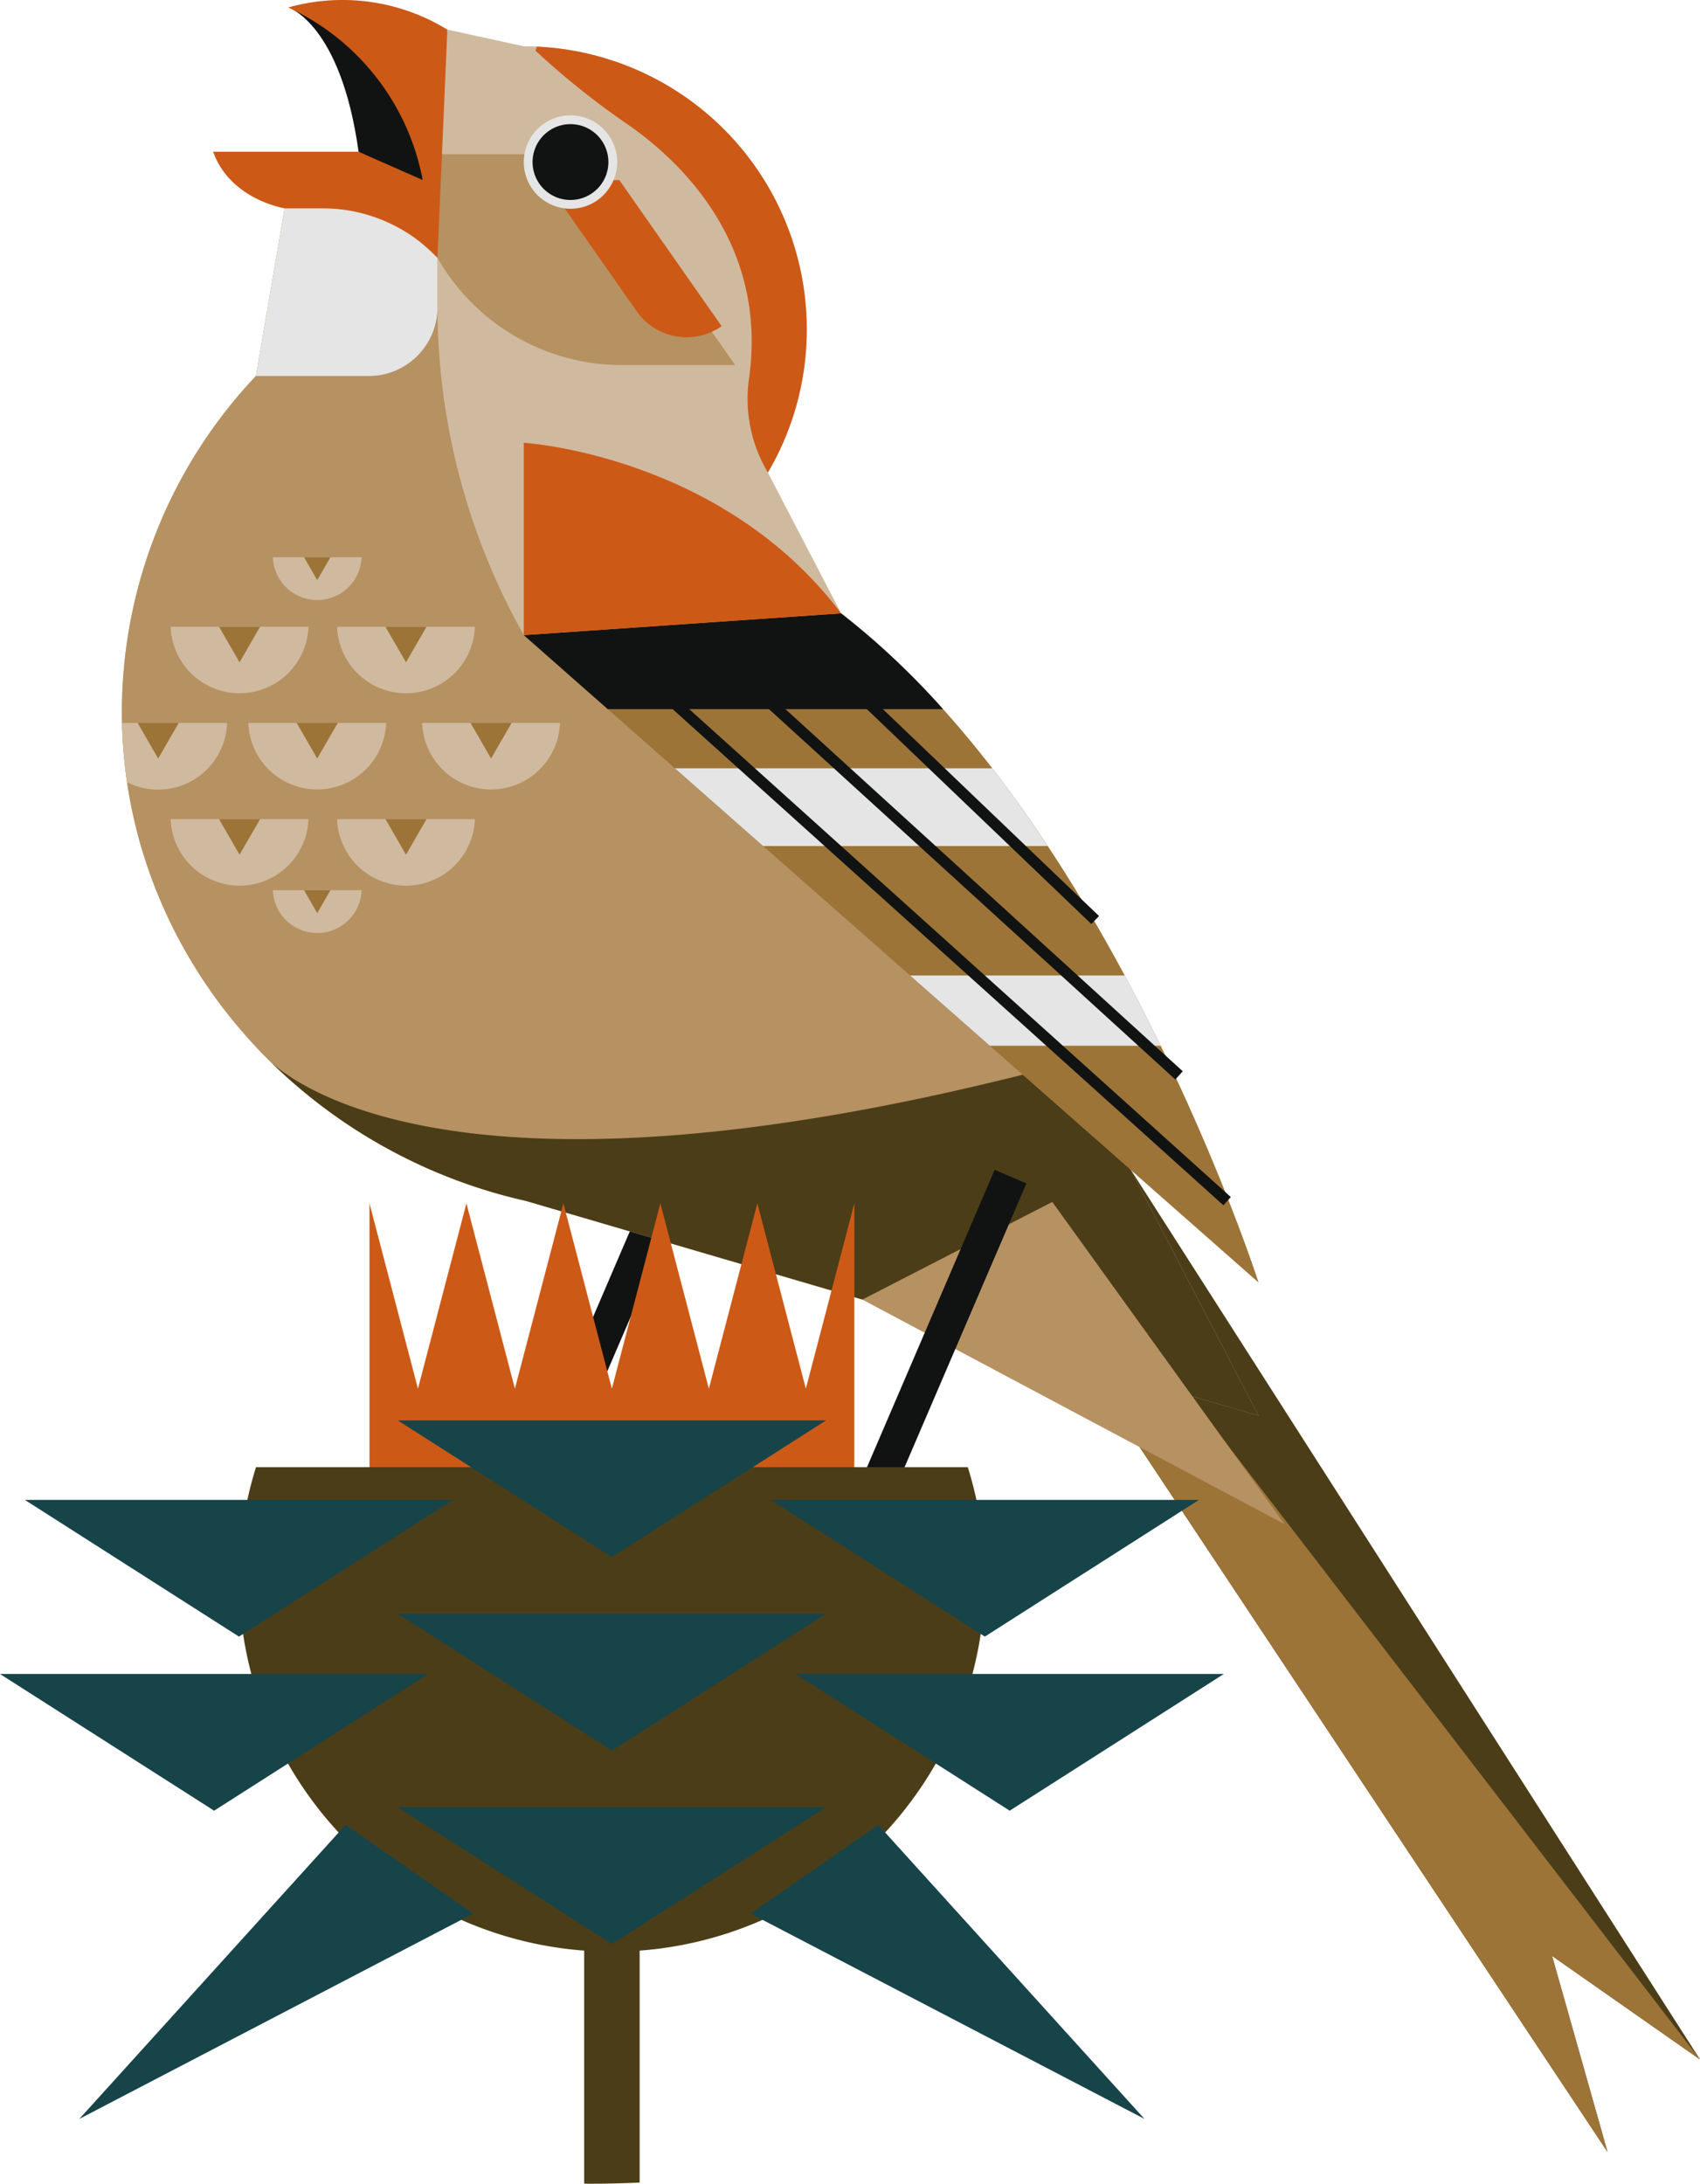 <svg xmlns="http://www.w3.org/2000/svg" width="117.088" height="150.368" viewBox="0 0 117.088 150.368">
  <defs>
    <style>
      .cls-1 {
        fill: #111312;
      }

      .cls-2 {
        fill: #4b3d17;
      }

      .cls-3 {
        fill: #9c7438;
      }

      .cls-4 {
        fill: #cfba9f;
      }

      .cls-5 {
        fill: #b69162;
      }

      .cls-6 {
        fill: #cd5917;
      }

      .cls-7 {
        fill: #e5e5e5;
      }

      .cls-8 {
        fill: #174449;
      }
    </style>
  </defs>
  <g id="图层_2" data-name="图层 2">
    <g id="Layer_1" data-name="Layer 1">
      <g>
        <rect class="cls-1" x="40.111" y="79.995" width="2.378" height="25.305" transform="translate(39.909 -8.779) rotate(23.241)"/>
        <path class="cls-1" d="M19.857.513s3.612,1.104,4.84,9.935l5.049,3.303S29.71,1.871,19.857.513Z"/>
        <polygon class="cls-2" points="106.898 134.681 110.719 148.183 70.15 87.078 69.959 86.788 70.198 86.594 72.922 84.391 77.81 80.432 117.088 141.814 106.898 134.681"/>
        <polygon class="cls-3" points="106.898 134.681 110.719 148.183 70.15 87.078 70.198 86.594 70.692 81.492 72.922 84.391 117.088 141.814 106.898 134.681"/>
        <path class="cls-4" d="M86.686,97.487,36.217,82.694c-.438-.099-.874-.206-1.307-.324a36.569,36.569,0,0,1-16.23-9.209.13.13,0,0,1-.02-.018c-.206-.199-.408-.403-.609-.609l-.003-.005c-.222-.229-.441-.461-.657-.698-.064-.071-.13-.143-.194-.214-.155-.173-.311-.346-.461-.52-.066-.076-.133-.153-.196-.229-.183-.214-.364-.428-.54-.647-.025-.03-.051-.059-.074-.089-.199-.247-.395-.497-.586-.746-.059-.076-.115-.153-.171-.229-.14-.183-.275-.369-.41-.555-.061-.084-.122-.171-.183-.255l-.015-.023c-.138-.196-.275-.395-.41-.594l-.008-.013c-.036-.056-.074-.11-.11-.163-.176-.262-.344-.525-.509-.79-.051-.082-.099-.163-.15-.245-.099-.158-.194-.316-.288-.476-.023-.033-.043-.069-.064-.104l-.168-.29c-.015-.028-.031-.053-.046-.082-.099-.173-.199-.352-.295-.527-.043-.076-.087-.153-.127-.232-.145-.27-.288-.545-.428-.82l-.13-.268c-.099-.196-.196-.395-.288-.596-.051-.11-.102-.219-.15-.329-.089-.194-.176-.39-.26-.583-.043-.102-.089-.201-.13-.303-.117-.278-.232-.558-.341-.841-.038-.099-.074-.199-.112-.298-.076-.199-.15-.4-.222-.601-.043-.122-.087-.245-.13-.369-.064-.186-.127-.377-.189-.566-.038-.12-.076-.237-.115-.354-.089-.288-.176-.578-.257-.866-.005-.02-.01-.038-.015-.056v-.003a33.191,33.191,0,0,1-.869-4.094,32.701,32.701,0,0,1-.346-4.081c-.008-.262-.01-.525-.01-.79a33.669,33.669,0,0,1,9.235-23.101l1.974-11.545h9.507l1.702-12.305,5.266,1.149c.301,0,.601.008.899.02A19.491,19.491,0,0,1,52.888,32.539l21.137,40.617Z"/>
        <path class="cls-5" d="M30.132,17.751h0a14.607,14.607,0,0,0,12.698,7.388H50.636l-10.19-14.521H29.747Z"/>
        <path class="cls-5" d="M74.582,77.362l-39.672,5.008a36.569,36.569,0,0,1-16.23-9.209.13.13,0,0,1-.02-.018c-.206-.199-.408-.403-.609-.609l-.003-.005c-.222-.229-.441-.461-.657-.698-.064-.071-.13-.143-.194-.214-.155-.173-.311-.346-.461-.52-.066-.076-.133-.153-.196-.229-.183-.214-.364-.428-.54-.647-.025-.03-.051-.059-.074-.089-.199-.247-.395-.497-.586-.746-.059-.076-.115-.153-.171-.229-.14-.183-.275-.369-.41-.555-.061-.084-.122-.171-.183-.255l-.015-.023c-.138-.196-.275-.395-.41-.594l-.008-.013c-.036-.056-.074-.11-.11-.163-.176-.262-.344-.525-.509-.79-.051-.082-.099-.163-.15-.245-.099-.158-.194-.316-.288-.476-.023-.033-.043-.069-.064-.104l-.168-.29c-.015-.028-.031-.053-.046-.082-.099-.173-.199-.352-.295-.527-.043-.076-.087-.153-.127-.232-.145-.27-.288-.545-.428-.82l-.13-.268c-.099-.199-.194-.395-.288-.596-.051-.11-.102-.219-.15-.329-.089-.194-.176-.39-.26-.583-.043-.102-.089-.201-.13-.303-.117-.278-.232-.558-.341-.841-.038-.099-.074-.199-.112-.298-.076-.199-.15-.4-.222-.601-.043-.122-.087-.245-.13-.369-.064-.186-.127-.377-.189-.566-.038-.12-.076-.237-.115-.354-.089-.288-.176-.578-.257-.866-.005-.02-.01-.038-.015-.056v-.003a33.191,33.191,0,0,1-.869-4.094,32.701,32.701,0,0,1-.346-4.081c-.008-.262-.01-.525-.01-.79a33.669,33.669,0,0,1,9.235-23.101l1.974-11.545H26.473l3.658,3.406v3.327a46.169,46.169,0,0,0,5.946,22.657Z"/>
        <path class="cls-2" d="M86.686,97.487,36.217,82.694a36.636,36.636,0,0,1-17.537-9.533c2.693,2.364,14.819,10.078,51.572.889q1.96-.489,3.773-.894Z"/>
        <path class="cls-6" d="M37.526,12.401l6.324,9.03a4.203,4.203,0,0,0,5.854,1.032l-7.046-10.061Z"/>
        <path class="cls-7" d="M25.417,25.89H17.628l1.974-11.545H26.473l3.658,3.406v3.375A4.73,4.73,0,0,1,25.417,25.89Z"/>
        <g>
          <path class="cls-4" d="M21.245,43.158a4.749,4.749,0,0,1-9.492,0Z"/>
          <polygon class="cls-3" points="17.913 43.158 16.499 45.608 15.086 43.158 17.913 43.158"/>
        </g>
        <g>
          <path class="cls-4" d="M26.595,49.781a4.749,4.749,0,0,1-9.492,0Z"/>
          <polygon class="cls-3" points="23.263 49.781 21.849 52.232 20.435 49.781 23.263 49.781"/>
        </g>
        <g>
          <path class="cls-4" d="M24.906,61.298a3.059,3.059,0,0,1-6.114,0Z"/>
          <polygon class="cls-3" points="22.76 61.298 21.849 62.876 20.939 61.298 22.76 61.298"/>
        </g>
        <g>
          <path class="cls-4" d="M24.906,38.37a3.059,3.059,0,0,1-6.114,0Z"/>
          <polygon class="cls-3" points="22.76 38.37 21.849 39.949 20.939 38.37 22.76 38.37"/>
        </g>
        <g>
          <path class="cls-4" d="M38.569,49.781a4.749,4.749,0,0,1-9.492,0Z"/>
          <polygon class="cls-3" points="35.236 49.781 33.822 52.232 32.409 49.781 35.236 49.781"/>
        </g>
        <g>
          <path class="cls-4" d="M15.641,49.78a4.749,4.749,0,0,1-6.891,4.081,32.701,32.701,0,0,1-.346-4.081Z"/>
          <polygon class="cls-3" points="12.309 49.781 10.895 52.232 9.481 49.781 12.309 49.781"/>
        </g>
        <g>
          <path class="cls-4" d="M32.709,43.158a4.749,4.749,0,0,1-9.492,0Z"/>
          <polygon class="cls-3" points="29.377 43.158 27.963 45.608 26.549 43.158 29.377 43.158"/>
        </g>
        <g>
          <path class="cls-4" d="M21.245,56.405a4.749,4.749,0,0,1-9.492,0Z"/>
          <polygon class="cls-3" points="17.913 56.405 16.499 58.855 15.086 56.405 17.913 56.405"/>
        </g>
        <g>
          <path class="cls-4" d="M32.709,56.405a4.749,4.749,0,0,1-9.492,0Z"/>
          <polygon class="cls-3" points="29.377 56.405 27.963 58.855 26.549 56.405 29.377 56.405"/>
        </g>
        <path class="cls-6" d="M19.602,14.344s-3.736-.585-4.925-3.896H24.697l4.416,1.948A16.454,16.454,0,0,0,19.857.513a13.794,13.794,0,0,1,10.954,1.528l-.679,15.71h0a10.908,10.908,0,0,0-7.919-3.407Z"/>
        <path class="cls-7" d="M42.508,11.159a3.216,3.216,0,1,1-3.216-3.216A3.216,3.216,0,0,1,42.508,11.159Z"/>
        <path class="cls-1" d="M41.903,11.159a2.611,2.611,0,1,1-2.611-2.611A2.611,2.611,0,0,1,41.903,11.159Z"/>
        <polygon class="cls-5" points="59.394 89.487 72.477 82.764 88.47 104.95 59.394 89.487"/>
        <path class="cls-3" d="M36.076,43.735l50.61,44.581s-10.208-31.784-28.753-46.08Z"/>
        <path class="cls-7" d="M79.942,72.012c-.763-1.567-1.588-3.189-2.475-4.84H62.683l5.495,4.84Z"/>
        <path class="cls-7" d="M72.16,58.256c-1.202-1.818-2.472-3.613-3.815-5.35H46.487l6.073,5.35Z"/>
        <path class="cls-1" d="M64.95,48.83a53.165,53.165,0,0,0-7.017-6.594L36.076,43.735l5.784,5.095Z"/>
        <rect class="cls-1" x="63.419" y="79.995" width="2.378" height="25.305" transform="translate(41.801 -17.976) rotate(23.241)"/>
        <g>
          <path class="cls-2" d="M44.056,125.655v24.635q-1.682.079-3.384.079c-.144,0-.292,0-.436-.003v-24.71Z"/>
          <g>
            <polygon class="cls-6" points="55.503 95.623 52.163 82.859 48.823 95.623 45.483 82.859 42.143 95.623 38.804 82.859 35.465 95.623 32.125 82.859 28.786 95.623 25.447 82.859 25.447 101.366 58.843 101.366 58.843 82.859 55.503 95.623"/>
            <path class="cls-2" d="M17.632,101.029a25.686,25.686,0,1,0,49.026,0Z"/>
            <polygon class="cls-8" points="42.145 107.222 34.772 102.515 27.398 97.809 42.145 97.809 56.892 97.809 49.519 102.515 42.145 107.222"/>
            <g>
              <polygon class="cls-8" points="14.747 124.683 7.374 119.976 0 115.269 14.747 115.269 29.494 115.269 22.121 119.976 14.747 124.683"/>
              <polygon class="cls-8" points="69.543 124.683 62.17 119.976 54.796 115.269 69.543 115.269 84.29 115.269 76.917 119.976 69.543 124.683"/>
            </g>
            <g>
              <polygon class="cls-8" points="16.459 112.695 9.085 107.988 1.712 103.281 16.459 103.281 31.206 103.281 23.833 107.988 16.459 112.695"/>
              <polygon class="cls-8" points="67.832 112.695 60.458 107.988 53.084 103.281 67.832 103.281 82.579 103.281 75.205 107.988 67.832 112.695"/>
            </g>
            <g>
              <polygon class="cls-8" points="42.145 120.542 34.772 115.835 27.398 111.128 42.145 111.128 56.892 111.128 49.519 115.835 42.145 120.542"/>
              <polygon class="cls-8" points="42.145 133.862 34.772 129.155 27.398 124.448 42.145 124.448 56.892 124.448 49.519 129.155 42.145 133.862"/>
            </g>
          </g>
        </g>
        <path class="cls-6" d="M55.566,22.68a19.394,19.394,0,0,1-2.678,9.859,9.922,9.922,0,0,1-1.297-6.491c1.312-9.337-4.807-15.027-8.41-17.517a54.643,54.643,0,0,1-6.239-4.988l-.062-.058.097-.275A19.49,19.49,0,0,1,55.566,22.68Z"/>
        <path class="cls-6" d="M36.076,43.735v-13.247s13.615.824,21.857,11.748Z"/>
        <g>
          <polygon class="cls-8" points="23.804 125.655 5.463 145.907 32.593 131.769 23.804 125.655"/>
          <polygon class="cls-8" points="60.486 125.655 78.827 145.907 51.698 131.769 60.486 125.655"/>
        </g>
        <rect class="cls-1" x="64.902" y="39.504" width="0.764" height="51.769" transform="translate(-26.994 70.138) rotate(-47.992)"/>
        <rect class="cls-1" x="66.473" y="41.558" width="0.764" height="38.831" transform="translate(-23.243 69.321) rotate(-47.659)"/>
        <rect class="cls-1" x="67.152" y="44.863" width="0.764" height="21.862" transform="translate(-19.468 66.01) rotate(-46.259)"/>
      </g>
    </g>
  </g>
</svg>
